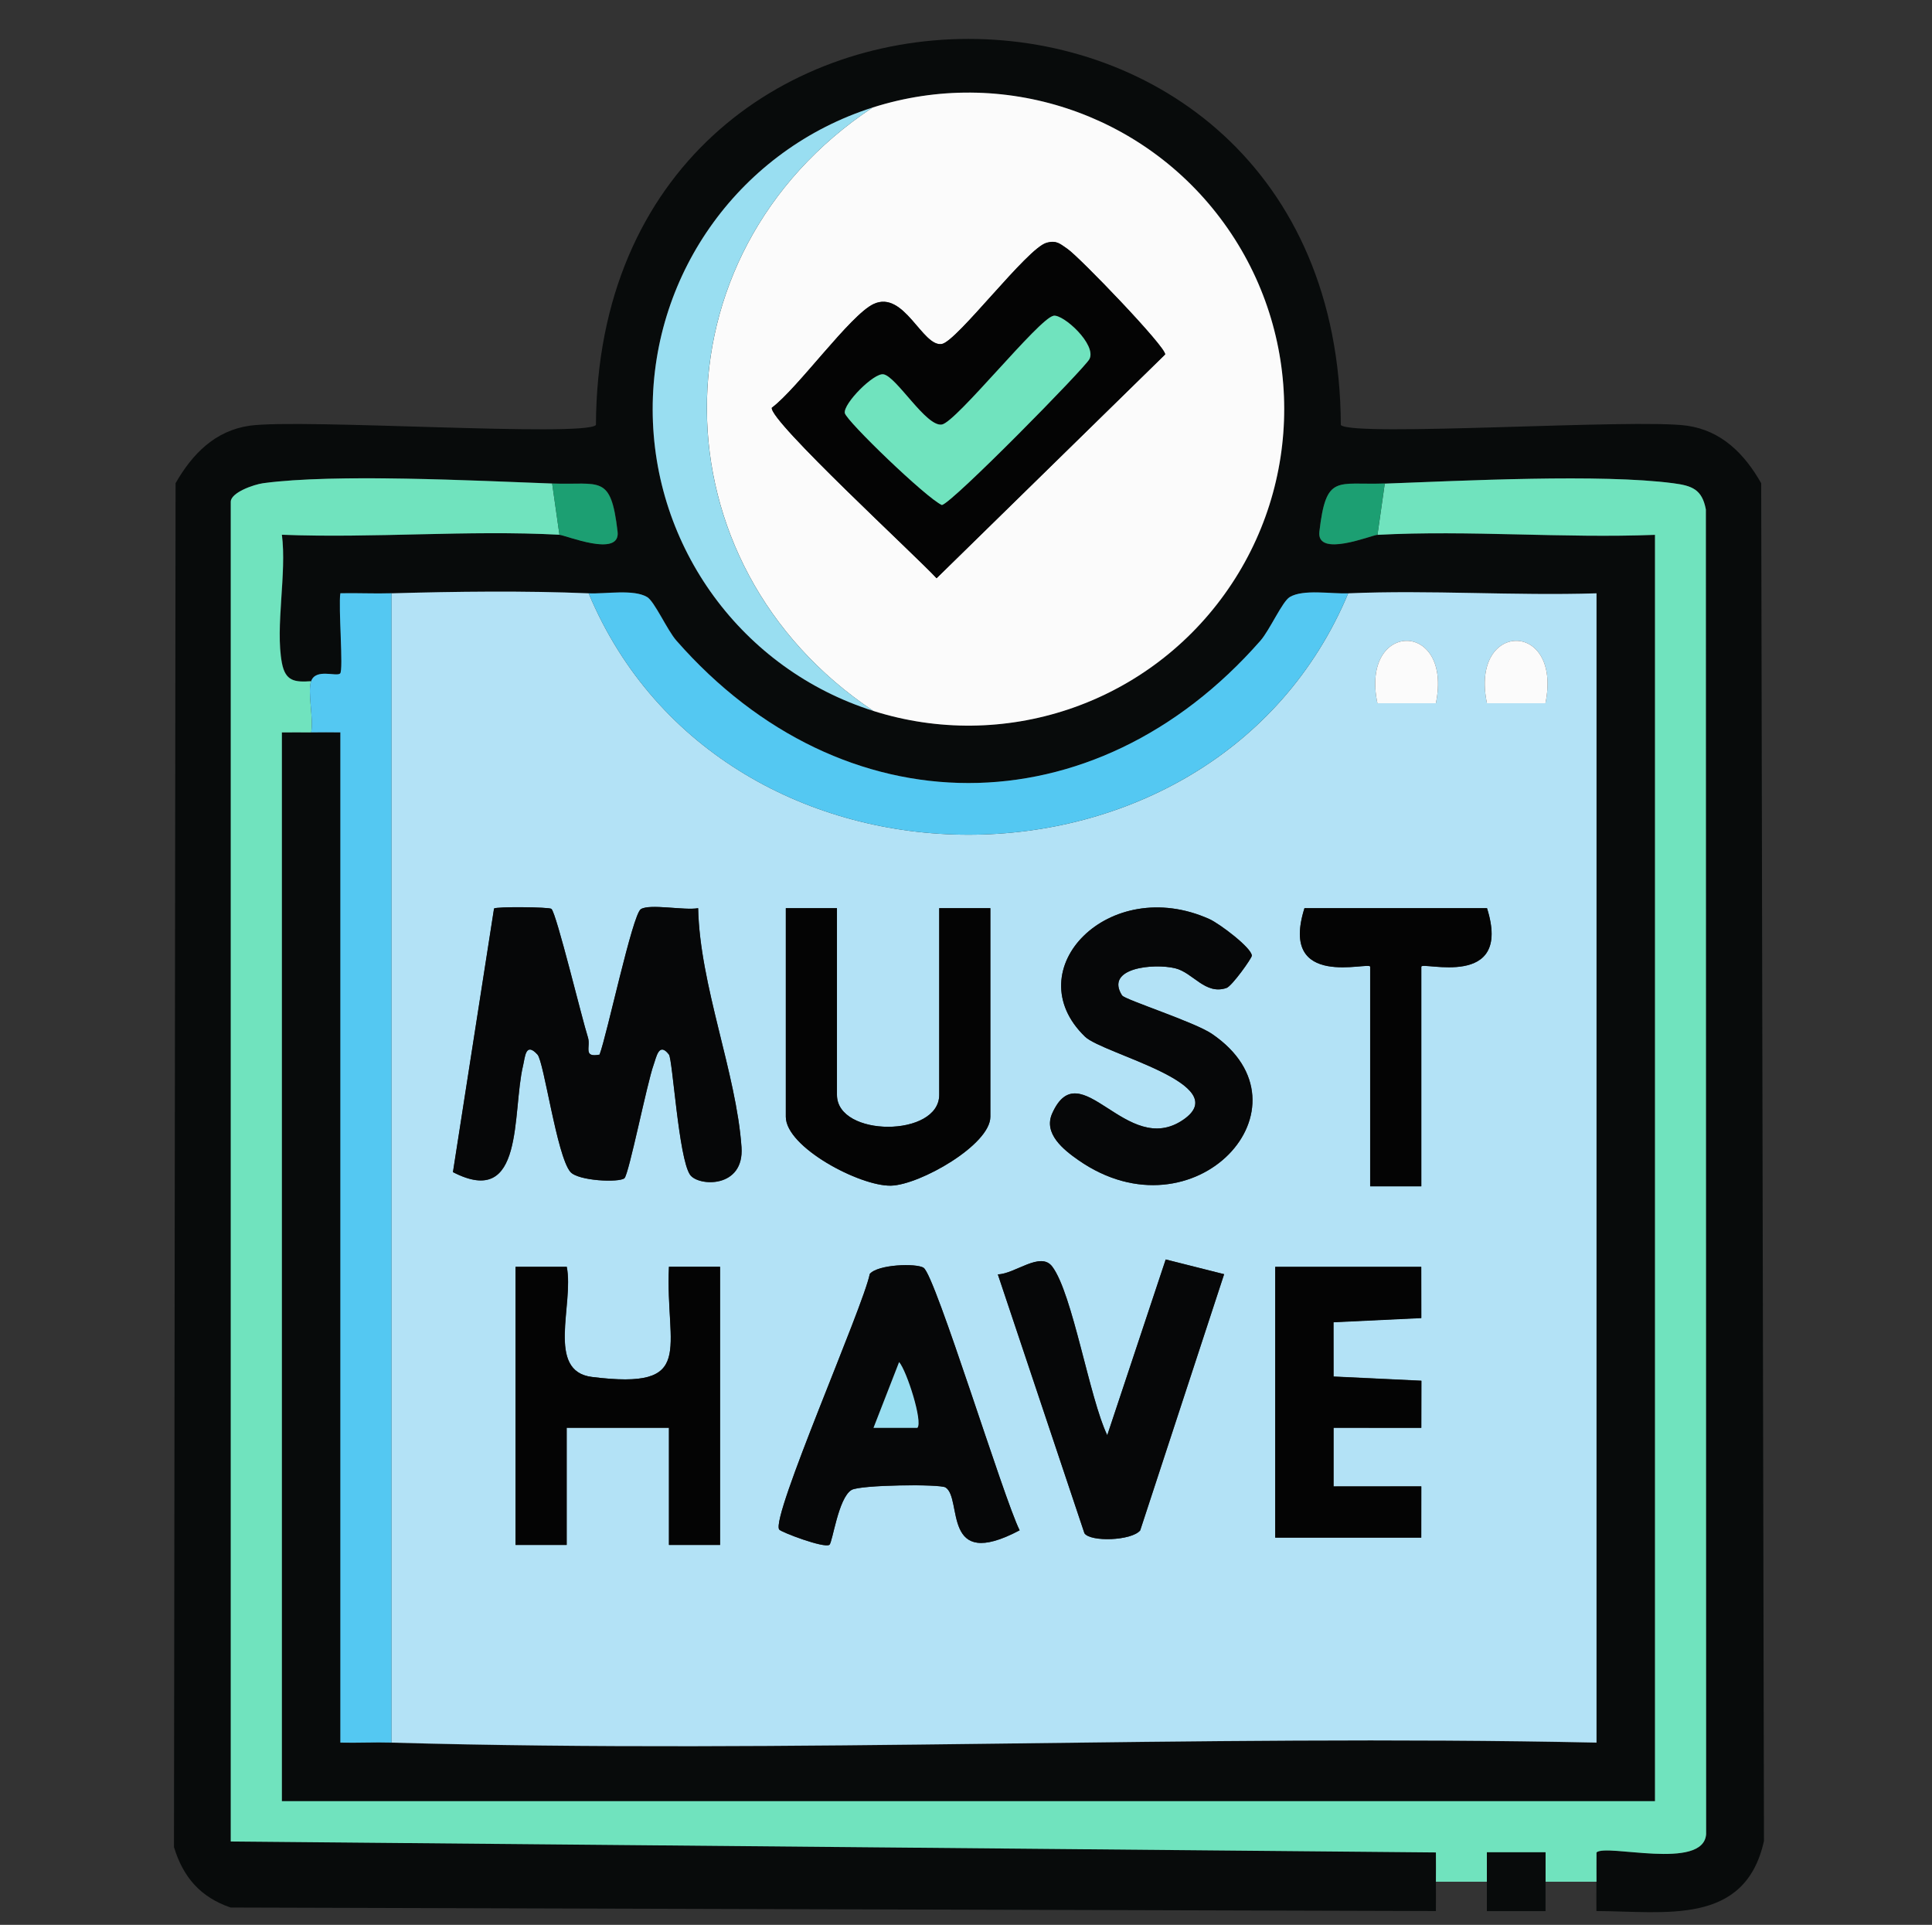 <?xml version="1.0" encoding="UTF-8"?><svg id="a" xmlns="http://www.w3.org/2000/svg" viewBox="0 0 230.86 230.01"><rect x="0" y="0" width="230.86" height="230.01" fill="#333333" stroke="none"/><g id="b"><path d="M171.58,224.86c0,1.17.02,2.34,0,3.5l-144.03-.42c-3.58-1.23-5.66-3.6-6.76-7.22l.19-162.98c2-3.5,4.73-6.28,8.85-6.87,6.14-.87,39.91,1.39,41.38-.08.28-61.5,88.74-61.54,89.01,0,1.47,1.46,35.24-.8,41.38.08,4.12.59,6.86,3.37,8.85,6.87l.33,162.25c-2.25,10.19-11.84,8.4-20.02,8.37-.01-1.16,0-2.34,0-3.5s-.02-2.34,0-3.5c1.13-1.1,12.77,2.21,13.1-2.18l-.03-158.3c-.45-2.4-1.65-2.83-3.86-3.13-8.65-1.15-25.23-.3-34.51.04-5.74.21-7-1.19-7.81,5.75-.37,3.16,6.24.41,6.94.38,10.98-.58,22.17.43,33.16,0v151.33H33.69v-127.71c1.16-.01,2.33,0,3.49,0s2.33-.02,3.5,0v120.72c2.02.04,4.07-.06,6.11,0,47.91,1.36,96.07-1.02,144,0V70.9c-9.85.31-19.83-.42-29.67,0-2.03.09-5.36-.52-6.98.44-.9.54-2.39,3.95-3.51,5.22-19.89,22.68-49.89,22.68-69.78,0-1.12-1.28-2.61-4.69-3.51-5.22-1.62-.96-4.95-.36-6.98-.44-7.55-.32-15.99-.22-23.56,0-2.03.06-4.09-.05-6.11,0-.26,1.59.39,9.21-.03,9.59-.45.41-2.91-.64-3.46.91-1.94.13-3.08.04-3.5-2.19-.81-4.32.6-10.71,0-15.31,11,.44,22.19-.58,33.17,0,.7.04,7.31,2.78,6.94-.38-.81-6.93-2.07-5.54-7.81-5.75-9.24-.34-25.92-1.2-34.52-.04-1.15.16-3.88,1.12-3.88,2.23v160.07l144.01,1.31c.01,1.16,0,2.34,0,3.5ZM104.27,12.85c-15.67,5-26.3,19.6-26.28,36.08.02,16.48,10.69,31.06,26.37,36.02,15.53,4.91,32.45-.71,41.97-13.94,9.52-13.24,9.5-31.1-.05-44.32-9.56-13.21-26.49-18.79-42-13.84Z" style="fill:#080b0b;"/><path d="M65.98,57.78l.87,6.12c-10.98-.58-22.17.43-33.17,0,.6,4.6-.81,10.99,0,15.31.42,2.22,1.55,2.32,3.5,2.19-.46,1.29.32,4.47,0,6.12-1.17,0-2.33-.02-3.5,0v127.71h164.08V63.91c-11,.43-22.18-.58-33.16,0l.87-6.12c9.28-.34,25.86-1.19,34.51-.04,2.21.29,3.41.73,3.86,3.13l.03,158.3c-.32,4.39-11.97,1.09-13.1,2.18-.01,1.16,0,2.34,0,3.5h-6.09v-3.52h-7.01v3.52h-6.09c0-1.17.02-2.34,0-3.5l-144.01-1.31V59.97c0-1.11,2.73-2.07,3.88-2.23,8.59-1.16,25.28-.3,34.52.04Z" style="fill:#70e3be;"/><rect x="177.67" y="221.34" width="7.01" height="7.03" style="fill:#080b0b;"/><path d="M70.34,70.9c16.06,38.43,74.66,38.49,90.76,0,9.84-.42,19.82.31,29.67,0v137.33c-47.93-1.02-96.09,1.36-144,0V70.9c7.58-.22,16.01-.32,23.56,0ZM171.58,84.03c2.04-9.99-9.07-9.89-6.99,0h6.99ZM184.67,84.03c2.04-9.99-9.07-9.89-6.99,0h6.99ZM65.89,108.61c-.26-.23-6.61-.28-6.85-.04l-4.91,31.5c8.6,4.44,7.03-7.08,8.38-12.74.24-1,.29-2.87,1.72-1.31.78.85,2.31,12.07,3.92,14.01.91,1.1,5.84,1.31,6.47.77.53-.45,2.71-11.42,3.49-13.56.32-.87.62-2.79,1.83-1.22.45.58,1.15,12.36,2.52,14.36.97,1.42,6.5,1.67,6.15-3.3-.62-8.88-4.99-19.34-5.18-28.55-1.66.29-5.79-.56-6.85.12-1,.64-4.05,15.07-4.93,17.38-2.03.39-1.03-.94-1.39-2.06-.71-2.2-3.76-14.83-4.36-15.35ZM100.01,108.52h-6.11v24.93c0,3.64,8.86,8.32,12.57,8.23,3.44-.09,11.87-4.88,11.87-8.23v-24.93h-6.11v22.31c0,5.09-12.22,5.09-12.22,0v-22.31ZM134.09,118.96c-2.12-3.32,3.78-3.87,6.33-3.26,2.16.52,3.58,3.22,6.14,2.36.65-.22,3.03-3.56,3.03-3.86-.02-.94-3.86-3.83-5.06-4.37-12.02-5.4-23.12,6.06-14.88,14.04,2.15,2.08,17.97,5.67,11.74,9.94-6.78,4.64-12.3-8.22-15.65-.77-1.09,2.42,1.36,4.36,3.14,5.6,13.84,9.63,28.68-6.43,15.94-15.1-2.07-1.41-10.4-4.09-10.72-4.58ZM177.69,108.52h-21.82c-3.09,9.81,7.85,6.3,7.85,7v26.24h6.11v-26.24c0-.69,10.95,2.82,7.85-7ZM132.31,171.49c-2.13-4.42-4.13-16.88-6.56-20.13-1.41-1.89-4.46.88-6.51.92l10.35,30.94c.73,1.06,5.62.9,6.66-.34l10.03-30.62-6.98-1.76-6.98,20.99ZM61.61,151.38v33.24h6.11v-14h12.22v14h6.11v-33.24h-6.11c-.45,9.85,3.39,14.74-9.2,13.16-5.53-.69-2.12-8.68-3.01-13.17h-6.11ZM110.37,151.5c-.88-.57-5.49-.41-6.44.74-.78,3.95-11.87,29.1-10.82,30.54.22.31,5.38,2.27,6,1.82.37-.27,1.04-5.59,2.64-6.55,1.03-.62,10.57-.73,11.24-.3,2.07,1.34-.54,10.09,8.85,5.12-1.9-3.75-10.07-30.45-11.47-31.36ZM169.83,151.38h-17.45v32.36h17.45v-6.13s-10.48,0-10.48,0v-7.01h10.48s.01-5.62.01-5.62l-10.49-.5v-6.5s10.48-.5,10.48-.5v-6.13Z" style="fill:#b3e2f6;"/><path d="M104.36,84.95c-26.29-17.52-26.72-54.47-.09-72.1,15.51-4.95,32.45.63,42,13.84,9.56,13.21,9.58,31.08.05,44.32-9.52,13.24-26.44,18.86-41.97,13.94ZM125.06,29.01c-2.3.61-10.69,11.77-12.51,12.09-2.32.41-4.5-6.47-8.15-4.78-2.8,1.29-9.09,10.1-12.17,12.4-.28,1.58,17.29,17.75,19.69,20.37l27.31-26.74c.15-.85-10.27-11.66-11.68-12.62-.88-.59-1.27-1.05-2.48-.73Z" style="fill:#fbfbfb;"/><path d="M46.78,70.9v137.33c-2.03-.06-4.09.05-6.11,0v-120.72c-1.15-.01-2.32,0-3.49,0,.32-1.65-.46-4.83,0-6.12.55-1.55,3.01-.5,3.46-.91.42-.38-.23-8,.03-9.59,2.03-.04,4.08.06,6.11,0Z" style="fill:#54c8f2;"/><path d="M161.1,70.9c-16.11,38.49-74.7,38.43-90.76,0,2.03.09,5.36-.52,6.98.44.9.54,2.39,3.95,3.51,5.22,19.89,22.68,49.89,22.68,69.78,0,1.12-1.28,2.61-4.69,3.51-5.22,1.62-.96,4.95-.36,6.98-.44Z" style="fill:#54c8f2;"/><path d="M104.27,12.85c-26.64,17.63-26.21,54.59.09,72.1-15.68-4.96-26.35-19.54-26.37-36.02-.02-16.48,10.61-31.08,26.28-36.08Z" style="fill:#99def1;"/><path d="M65.98,57.78c5.74.21,7-1.19,7.81,5.75.37,3.16-6.24.41-6.94.38l-.87-6.12Z" style="fill:#1c9f72;"/><path d="M165.47,57.78l-.87,6.12c-.7.04-7.31,2.78-6.94-.38.81-6.93,2.07-5.54,7.81-5.75Z" style="fill:#1c9f72;"/><path d="M65.89,108.61c.6.52,3.65,13.15,4.36,15.35.36,1.12-.64,2.45,1.39,2.06.88-2.3,3.93-16.74,4.93-17.38,1.06-.68,5.19.18,6.85-.12.19,9.21,4.56,19.67,5.18,28.55.35,4.97-5.18,4.71-6.15,3.3-1.37-2.01-2.08-13.79-2.52-14.36-1.21-1.56-1.51.35-1.83,1.22-.78,2.14-2.96,13.1-3.49,13.56-.63.54-5.56.33-6.47-.77-1.62-1.94-3.14-13.16-3.92-14.01-1.43-1.56-1.48.31-1.72,1.31-1.35,5.66.22,17.18-8.38,12.74l4.91-31.5c.25-.24,6.59-.18,6.85.04Z" style="fill:#060708;"/><path d="M61.61,151.38h6.11c.88,4.48-2.52,12.47,3.01,13.16,12.59,1.57,8.75-3.31,9.2-13.17h6.11v33.24h-6.11v-14h-12.22v14h-6.11v-33.24Z" style="fill:#040404;"/><path d="M110.37,151.5c1.4.9,9.57,27.6,11.47,31.36-9.39,4.97-6.78-3.78-8.85-5.12-.67-.43-10.21-.32-11.24.3-1.59.96-2.26,6.28-2.64,6.55-.62.45-5.78-1.51-6-1.82-1.05-1.43,10.04-26.59,10.82-30.54.95-1.15,5.56-1.3,6.44-.74ZM109.61,170.62c.68-.69-1.25-6.77-2.18-7.86l-3.06,7.86h5.23Z" style="fill:#060708;"/><path d="M134.09,118.96c.31.49,8.65,3.17,10.72,4.58,12.74,8.67-2.1,24.73-15.94,15.1-1.78-1.24-4.23-3.18-3.14-5.6,3.35-7.46,8.88,5.41,15.65.77,6.24-4.27-9.59-7.85-11.74-9.94-8.24-7.98,2.87-19.44,14.88-14.04,1.19.54,5.04,3.43,5.06,4.37,0,.3-2.37,3.64-3.03,3.86-2.56.86-3.98-1.84-6.14-2.36-2.55-.61-8.45-.06-6.33,3.26Z" style="fill:#060708;"/><path d="M100.01,108.52v22.31c0,5.09,12.22,5.09,12.22,0v-22.31h6.11v24.93c0,3.35-8.42,8.14-11.87,8.23-3.71.09-12.57-4.59-12.57-8.23v-24.93h6.11Z" style="fill:#040404;"/><polygon points="169.83 151.38 169.84 157.51 159.34 158.01 159.35 164.5 169.85 165 169.84 170.63 159.35 170.62 159.35 177.63 169.84 177.62 169.83 183.74 152.38 183.74 152.38 151.38 169.83 151.38" style="fill:#040404;"/><path d="M132.31,171.49l6.98-20.99,6.98,1.76-10.03,30.62c-1.04,1.24-5.93,1.4-6.66.34l-10.35-30.94c2.06-.04,5.1-2.81,6.51-.92,2.43,3.25,4.44,15.71,6.56,20.13Z" style="fill:#060708;"/><path d="M177.69,108.52c3.09,9.81-7.85,6.3-7.85,7v26.24h-6.11v-26.24c0-.69-10.95,2.82-7.85-7h21.82Z" style="fill:#040404;"/><path d="M171.58,84.03h-6.99c-2.08-9.89,9.03-9.99,6.99,0Z" style="fill:#fbfbfb;"/><path d="M184.67,84.03h-6.99c-2.08-9.89,9.03-9.99,6.99,0Z" style="fill:#fbfbfb;"/><path d="M125.06,29.01c1.21-.32,1.6.14,2.48.73,1.41.95,11.83,11.77,11.68,12.62l-27.31,26.74c-2.4-2.62-19.97-18.79-19.69-20.37,3.09-2.29,9.38-11.1,12.17-12.4,3.65-1.69,5.83,5.18,8.15,4.78,1.82-.32,10.22-11.48,12.51-12.09ZM125.88,37.73c-1.73.3-11.6,12.69-13.33,12.99-1.88.33-5.42-5.72-6.98-6-1.15-.2-4.82,3.5-4.62,4.63.16.93,9.75,10.17,11.6,10.99,1.22-.22,17.06-16.34,17.63-17.44.89-1.73-3.12-5.38-4.3-5.18Z" style="fill:#040404;"/><path d="M109.61,170.62h-5.23s3.06-7.86,3.06-7.86c.93,1.09,2.86,7.18,2.18,7.86Z" style="fill:#99def1;"/><path d="M125.88,37.73c1.18-.21,5.18,3.45,4.3,5.18-.57,1.1-16.41,17.22-17.63,17.44-1.85-.82-11.43-10.06-11.6-10.99-.2-1.12,3.47-4.83,4.62-4.63,1.56.27,5.11,6.33,6.98,6,1.73-.3,11.6-12.69,13.33-12.99Z" style="fill:#70e3be;"/></g></svg>